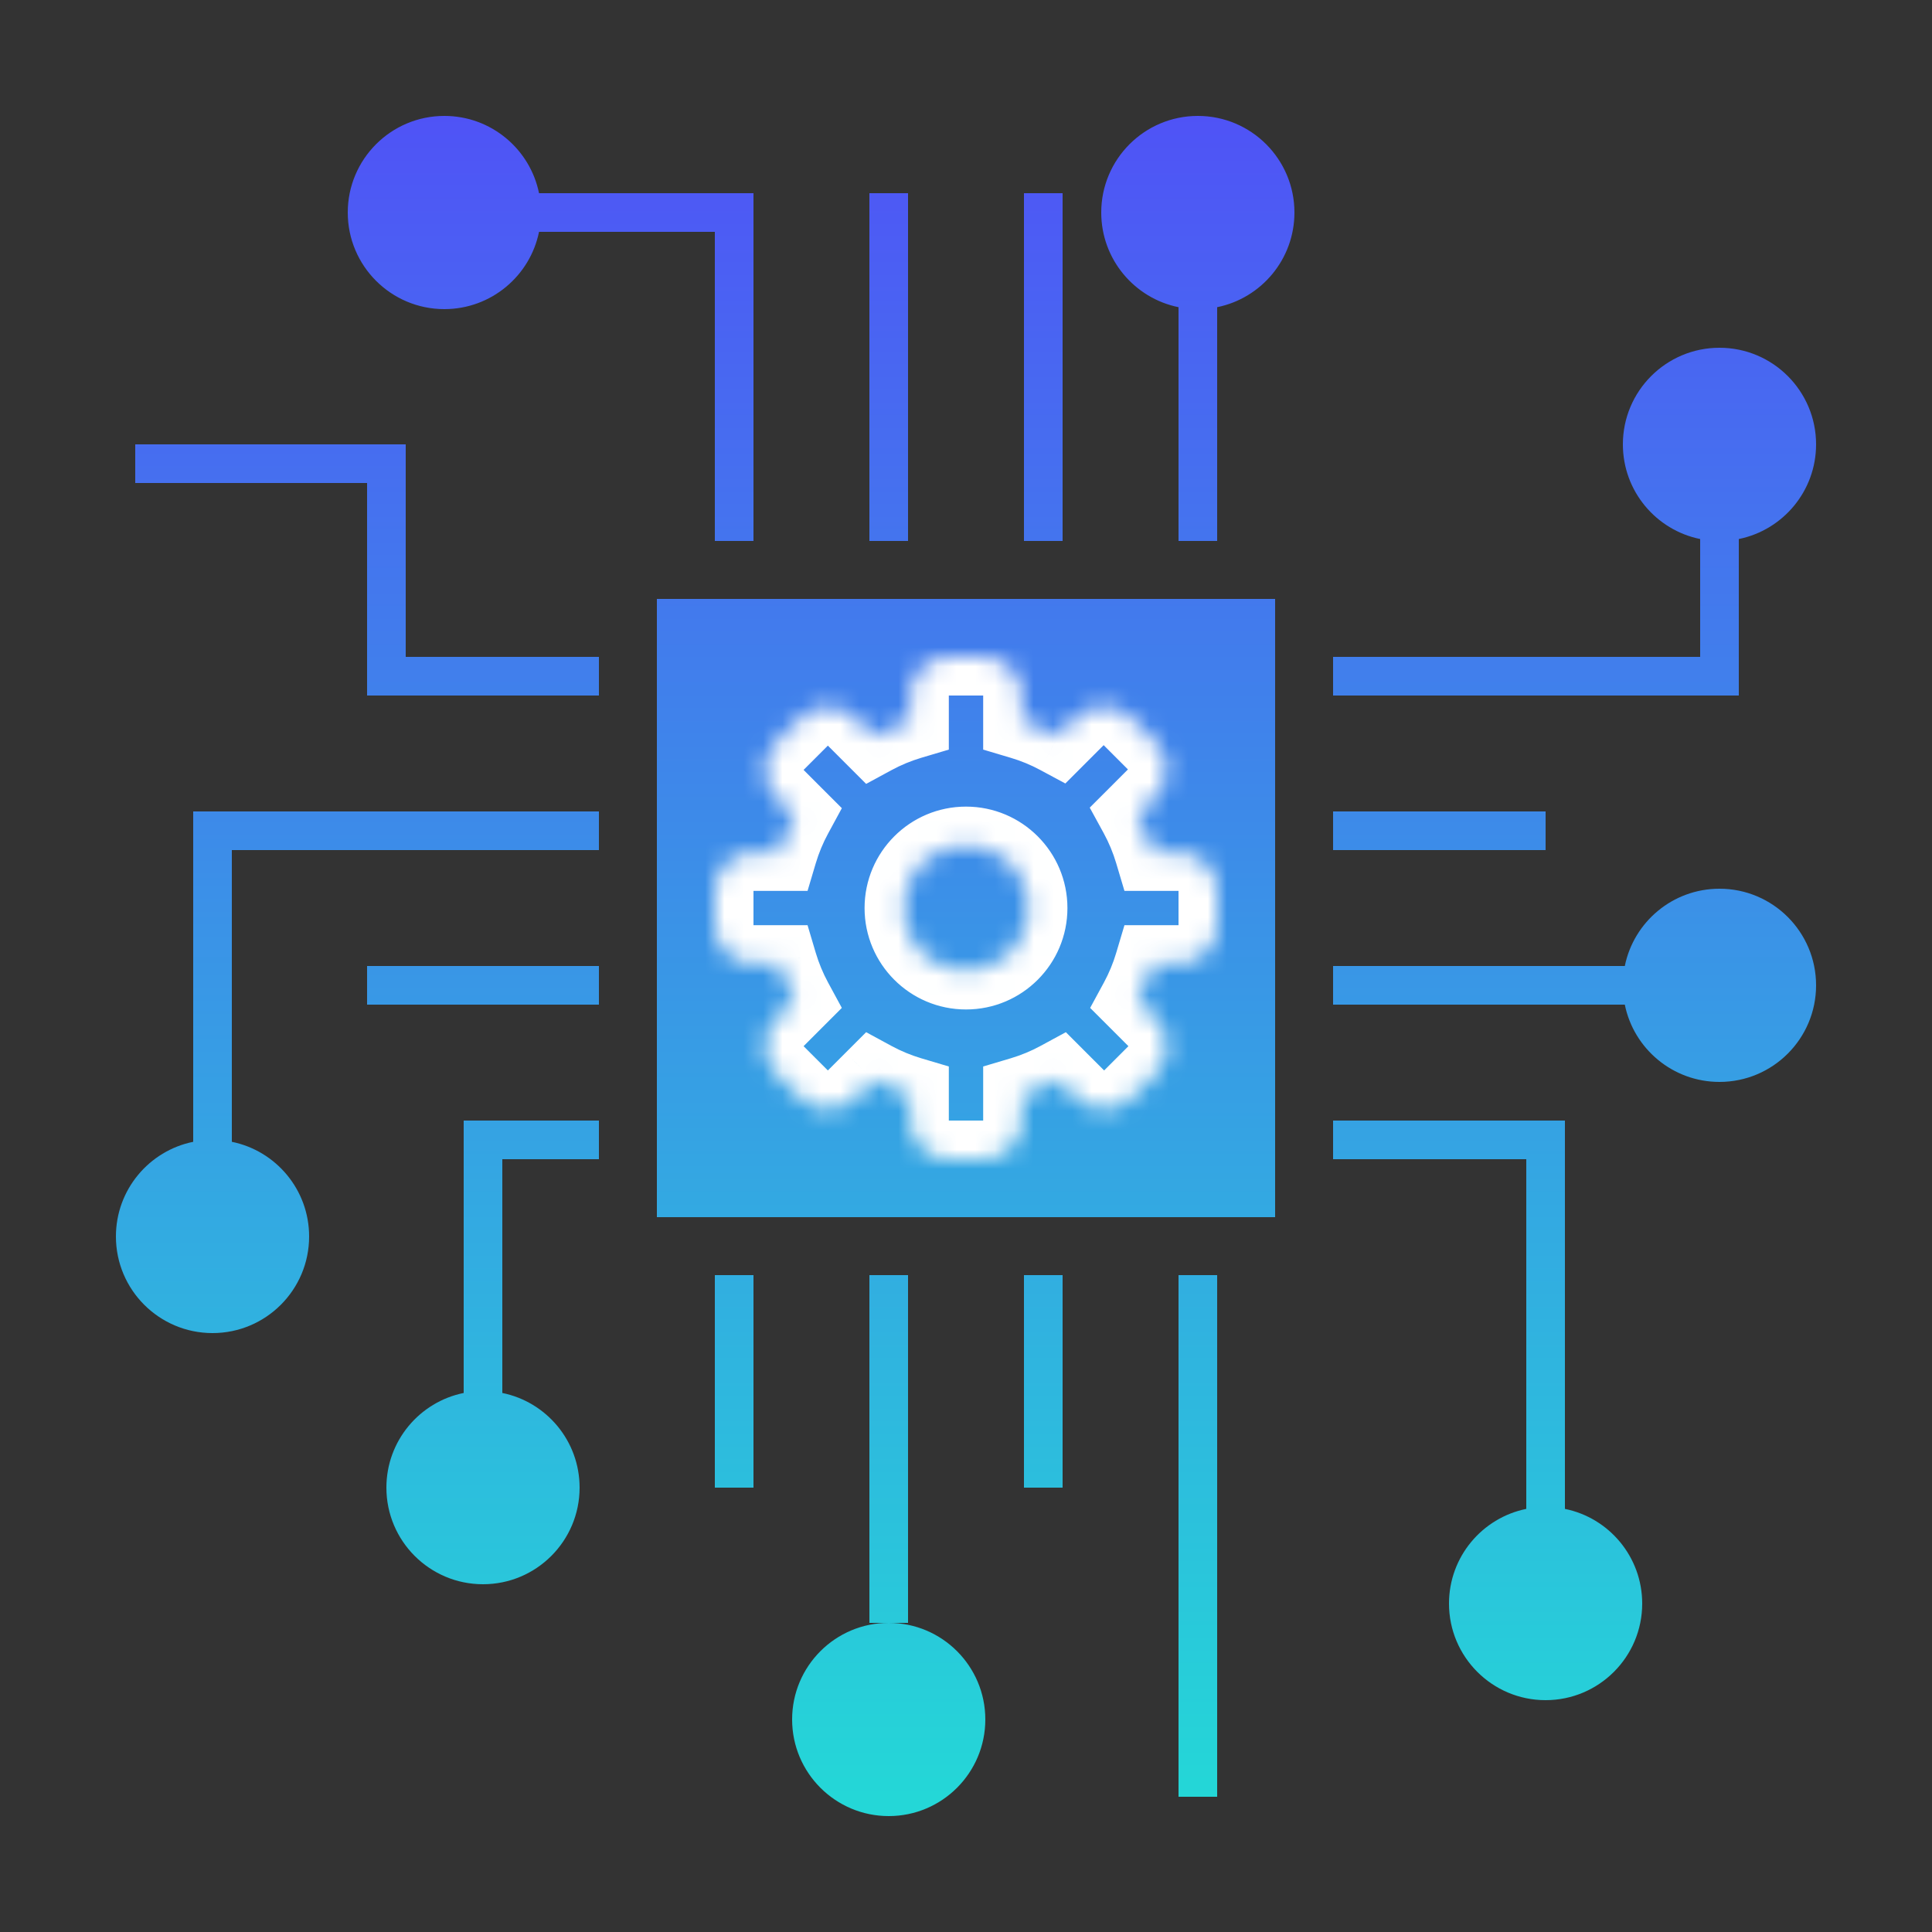 <svg width="100" height="100" viewBox="0 0 100 100" fill="none" xmlns="http://www.w3.org/2000/svg">
<rect x="0" y="0" width="100" height="100" fill="#333333" stroke="none"/>
<path fill-rule="evenodd" clip-rule="evenodd" d="M23 16C25.419 16 27.437 14.282 27.9 12H37V28H39V10H38H37H27.9C27.437 7.718 25.419 6 23 6C20.239 6 18 8.239 18 11C18 13.761 20.239 16 23 16ZM66 31H34V63H66V31ZM45 10H47V28H45V10ZM55 10H53V28H55V10ZM57 11C57 13.419 58.718 15.437 61 15.9V28H63V15.9C65.282 15.437 67 13.419 67 11C67 8.239 64.761 6 62 6C59.239 6 57 8.239 57 11ZM39 77V66H37V77H39ZM45 66H47V84H46H45V66ZM46 84C48.761 84 51 86.239 51 89C51 91.761 48.761 94 46 94C43.239 94 41 91.761 41 89C41 86.239 43.239 84 46 84ZM55 66H53V77H55V66ZM63 66V93H61V66H63ZM24 58V60V72.1C21.718 72.563 20 74.581 20 77C20 79.761 22.239 82 25 82C27.761 82 30 79.761 30 77C30 74.581 28.282 72.563 26 72.1V60H31V58H26H24ZM19 52V50H31V52H19ZM11 42H10V59.1C7.718 59.563 6 61.581 6 64C6 66.761 8.239 69 11 69C13.761 69 16 66.761 16 64C16 61.581 14.282 59.563 12 59.1V44H31V42H12H11ZM7 23H19H21V25V34H31V36H21H19V34V25H7V23ZM79 58H69V60H79V78.1C76.718 78.563 75 80.581 75 83C75 85.761 77.239 88 80 88C82.761 88 85 85.761 85 83C85 80.581 83.282 78.563 81 78.1V60V58H79ZM89 46C86.581 46 84.563 47.718 84.1 50H69V52H84.1C84.563 54.282 86.581 56 89 56C91.761 56 94 53.761 94 51C94 48.239 91.761 46 89 46ZM90 27.9C92.282 27.437 94 25.419 94 23C94 20.239 91.761 18 89 18C86.239 18 84 20.239 84 23C84 25.419 85.718 27.437 88 27.9V34H69V36H88H90V34V27.9ZM80 44V42H69V44H80Z" fill="url(#paint0_linear_2720_420)"/>
<mask id="path-2-inside-1_2720_420" fill="white">
<path fill-rule="evenodd" clip-rule="evenodd" d="M47.111 37.308V36C47.111 34.895 48.007 34 49.111 34H50.889C51.993 34 52.889 34.895 52.889 36V37.308C53.55 37.504 54.182 37.767 54.779 38.087L55.711 37.155C56.492 36.374 57.758 36.374 58.539 37.155L59.797 38.412C60.578 39.193 60.578 40.459 59.797 41.24L58.879 42.158C59.215 42.773 59.489 43.427 59.692 44.111H61C62.105 44.111 63 45.007 63 46.111V47.889C63 48.993 62.105 49.889 61 49.889H59.692C59.492 50.561 59.224 51.205 58.896 51.81L59.821 52.735C60.602 53.517 60.602 54.783 59.821 55.564L58.564 56.821C57.783 57.602 56.516 57.602 55.735 56.821L54.81 55.896C54.204 56.224 53.561 56.492 52.889 56.692V58C52.889 59.105 51.993 60 50.889 60H49.111C48.007 60 47.111 59.105 47.111 58V56.693C46.439 56.492 45.795 56.224 45.19 55.896L44.264 56.821C43.483 57.602 42.217 57.602 41.436 56.821L40.179 55.564C39.398 54.783 39.398 53.516 40.179 52.735L41.104 51.81C40.776 51.205 40.508 50.561 40.307 49.889H39C37.895 49.889 37 48.993 37 47.889V46.111C37 45.007 37.895 44.111 39 44.111H40.307C40.508 43.439 40.776 42.796 41.104 42.19L40.179 41.264C39.398 40.483 39.398 39.217 40.179 38.436L41.436 37.179C42.217 36.398 43.483 36.398 44.264 37.179L45.19 38.104C45.795 37.776 46.439 37.508 47.111 37.308ZM53.25 47C53.25 48.795 51.795 50.25 50 50.25C48.205 50.25 46.75 48.795 46.75 47C46.75 45.205 48.205 43.75 50 43.75C51.795 43.75 53.25 45.205 53.25 47Z"/>
</mask>
<path d="M47.111 37.308L47.682 39.224L49.111 38.799V37.308H47.111ZM52.889 37.308H50.889V38.799L52.318 39.225L52.889 37.308ZM54.779 38.087L53.832 39.849L55.142 40.553L56.193 39.501L54.779 38.087ZM55.711 37.155L54.297 35.741V35.741L55.711 37.155ZM58.539 37.155L57.125 38.569L57.125 38.569L58.539 37.155ZM59.797 38.412L58.382 39.826V39.826L59.797 38.412ZM59.797 41.24L58.382 39.826L58.382 39.826L59.797 41.24ZM58.879 42.158L57.464 40.744L56.405 41.803L57.124 43.117L58.879 42.158ZM59.692 44.111L57.775 44.682L58.201 46.111H59.692V44.111ZM59.692 49.889V47.889H58.201L57.775 49.319L59.692 49.889ZM58.896 51.81L57.137 50.858L56.426 52.169L57.481 53.224L58.896 51.81ZM54.81 55.896L56.224 54.482L55.169 53.426L53.857 54.137L54.81 55.896ZM52.889 56.692L52.318 54.776L50.889 55.201V56.692H52.889ZM47.111 56.693H49.111V55.201L47.682 54.776L47.111 56.693ZM45.19 55.896L46.142 54.137L44.831 53.426L43.775 54.482L45.19 55.896ZM44.264 56.821L45.679 58.235H45.679L44.264 56.821ZM41.436 56.821L40.022 58.235H40.022L41.436 56.821ZM40.179 55.564L38.765 56.978H38.765L40.179 55.564ZM40.179 52.735L41.593 54.15L41.593 54.15L40.179 52.735ZM41.104 51.81L42.518 53.224L43.573 52.169L42.862 50.857L41.104 51.81ZM40.307 49.889L42.224 49.319L41.799 47.889H40.307V49.889ZM40.307 44.111V46.111H41.799L42.224 44.682L40.307 44.111ZM41.104 42.19L42.863 43.143L43.574 41.831L42.518 40.776L41.104 42.19ZM40.179 41.264L38.765 42.679H38.765L40.179 41.264ZM41.436 37.179L42.85 38.593L41.436 37.179ZM44.264 37.179L45.679 35.765V35.765L44.264 37.179ZM45.19 38.104L43.776 39.519L44.831 40.574L46.142 39.863L45.19 38.104ZM49.111 37.308V36H45.111V37.308H49.111ZM49.111 36L49.111 36V32C46.902 32 45.111 33.791 45.111 36H49.111ZM49.111 36H50.889V32H49.111V36ZM50.889 36V36H54.889C54.889 33.791 53.098 32 50.889 32V36ZM50.889 36V37.308H54.889V36H50.889ZM55.725 36.325C55.01 35.941 54.252 35.627 53.459 35.391L52.318 39.225C52.847 39.382 53.354 39.592 53.832 39.849L55.725 36.325ZM56.193 39.501L57.125 38.569L54.297 35.741L53.364 36.673L56.193 39.501ZM57.125 38.569L57.125 38.569L59.954 35.741C58.392 34.178 55.859 34.178 54.297 35.741L57.125 38.569ZM57.125 38.569L58.382 39.826L61.211 36.998L59.954 35.741L57.125 38.569ZM58.382 39.826V39.826L61.211 42.655C62.773 41.093 62.773 38.56 61.211 36.998L58.382 39.826ZM58.382 39.826L57.464 40.744L60.293 43.572L61.211 42.655L58.382 39.826ZM61.609 43.541C61.365 42.72 61.036 41.936 60.634 41.199L57.124 43.117C57.393 43.61 57.612 44.134 57.775 44.682L61.609 43.541ZM59.692 46.111H61V42.111H59.692V46.111ZM61 46.111H61H65C65 43.902 63.209 42.111 61 42.111V46.111ZM61 46.111V47.889H65V46.111H61ZM61 47.889V47.889V51.889C63.209 51.889 65 50.098 65 47.889H61ZM61 47.889H59.692V51.889H61V47.889ZM60.654 52.763C61.047 52.037 61.369 51.266 61.609 50.459L57.775 49.319C57.615 49.857 57.401 50.372 57.137 50.858L60.654 52.763ZM57.481 53.224L58.407 54.15L61.235 51.321L60.31 50.396L57.481 53.224ZM58.407 54.15V54.15L61.235 56.978C62.797 55.416 62.797 52.883 61.235 51.321L58.407 54.15ZM58.407 54.15L57.15 55.407L59.978 58.235L61.235 56.978L58.407 54.15ZM57.15 55.407V55.407L54.321 58.235C55.883 59.797 58.416 59.797 59.978 58.235L57.15 55.407ZM57.15 55.407L56.224 54.482L53.396 57.31L54.321 58.235L57.15 55.407ZM53.459 58.609C54.266 58.369 55.037 58.048 55.763 57.654L53.857 54.137C53.372 54.401 52.857 54.615 52.318 54.776L53.459 58.609ZM54.889 58V56.692H50.889V58H54.889ZM50.889 62C53.098 62 54.889 60.209 54.889 58H50.889V58V62ZM49.111 62H50.889V58H49.111V62ZM45.111 58C45.111 60.209 46.902 62 49.111 62V58H49.111H45.111ZM45.111 56.693V58H49.111V56.693H45.111ZM44.237 57.654C44.963 58.048 45.734 58.369 46.541 58.609L47.682 54.776C47.143 54.615 46.628 54.401 46.142 54.137L44.237 57.654ZM43.775 54.482L42.85 55.407L45.679 58.235L46.604 57.31L43.775 54.482ZM42.85 55.407H42.85L40.022 58.235C41.584 59.797 44.117 59.797 45.679 58.235L42.85 55.407ZM42.85 55.407L41.593 54.15L38.765 56.978L40.022 58.235L42.85 55.407ZM41.593 54.15L41.593 54.15L38.765 51.321C37.203 52.883 37.203 55.416 38.765 56.978L41.593 54.15ZM41.593 54.15L42.518 53.224L39.69 50.396L38.765 51.321L41.593 54.15ZM38.391 50.459C38.631 51.266 38.952 52.037 39.346 52.763L42.862 50.857C42.599 50.372 42.385 49.857 42.224 49.319L38.391 50.459ZM40.307 47.889H39V51.889H40.307V47.889ZM39 47.889L39 47.889H35C35 50.098 36.791 51.889 39 51.889V47.889ZM39 47.889V46.111H35V47.889H39ZM39 46.111H39V42.111C36.791 42.111 35 43.902 35 46.111H39ZM39 46.111H40.307V42.111H39V46.111ZM39.346 41.237C38.952 41.963 38.631 42.734 38.391 43.541L42.224 44.682C42.385 44.143 42.599 43.628 42.863 43.143L39.346 41.237ZM42.518 40.776L41.593 39.85L38.765 42.679L39.69 43.604L42.518 40.776ZM41.593 39.85L41.593 39.85L38.765 37.022C37.203 38.584 37.203 41.117 38.765 42.679L41.593 39.85ZM41.593 39.85L42.85 38.593L40.022 35.765L38.765 37.022L41.593 39.85ZM42.85 38.593V38.593L45.679 35.765C44.117 34.203 41.584 34.203 40.022 35.765L42.85 38.593ZM42.85 38.593L43.776 39.519L46.604 36.69L45.679 35.765L42.85 38.593ZM46.541 35.391C45.734 35.631 44.963 35.952 44.237 36.346L46.142 39.863C46.628 39.599 47.143 39.385 47.682 39.224L46.541 35.391ZM50 52.25C52.9 52.25 55.25 49.9 55.25 47H51.25C51.25 47.69 50.69 48.25 50 48.25V52.25ZM44.75 47C44.75 49.9 47.101 52.25 50 52.25V48.25C49.31 48.25 48.75 47.69 48.75 47H44.75ZM50 41.75C47.101 41.75 44.75 44.101 44.75 47H48.75C48.75 46.31 49.31 45.75 50 45.75V41.75ZM55.25 47C55.25 44.101 52.9 41.75 50 41.75V45.75C50.69 45.75 51.25 46.31 51.25 47H55.25Z" fill="white" mask="url(#path-2-inside-1_2720_420)"/>
<defs>
<linearGradient id="paint0_linear_2720_420" x1="49.5" y1="6" x2="49.5" y2="93" gradientUnits="userSpaceOnUse">
<stop stop-color="#4F53F6"/>
<stop offset="1" stop-color="#24D7D7"/>
</linearGradient>
</defs>
</svg>
